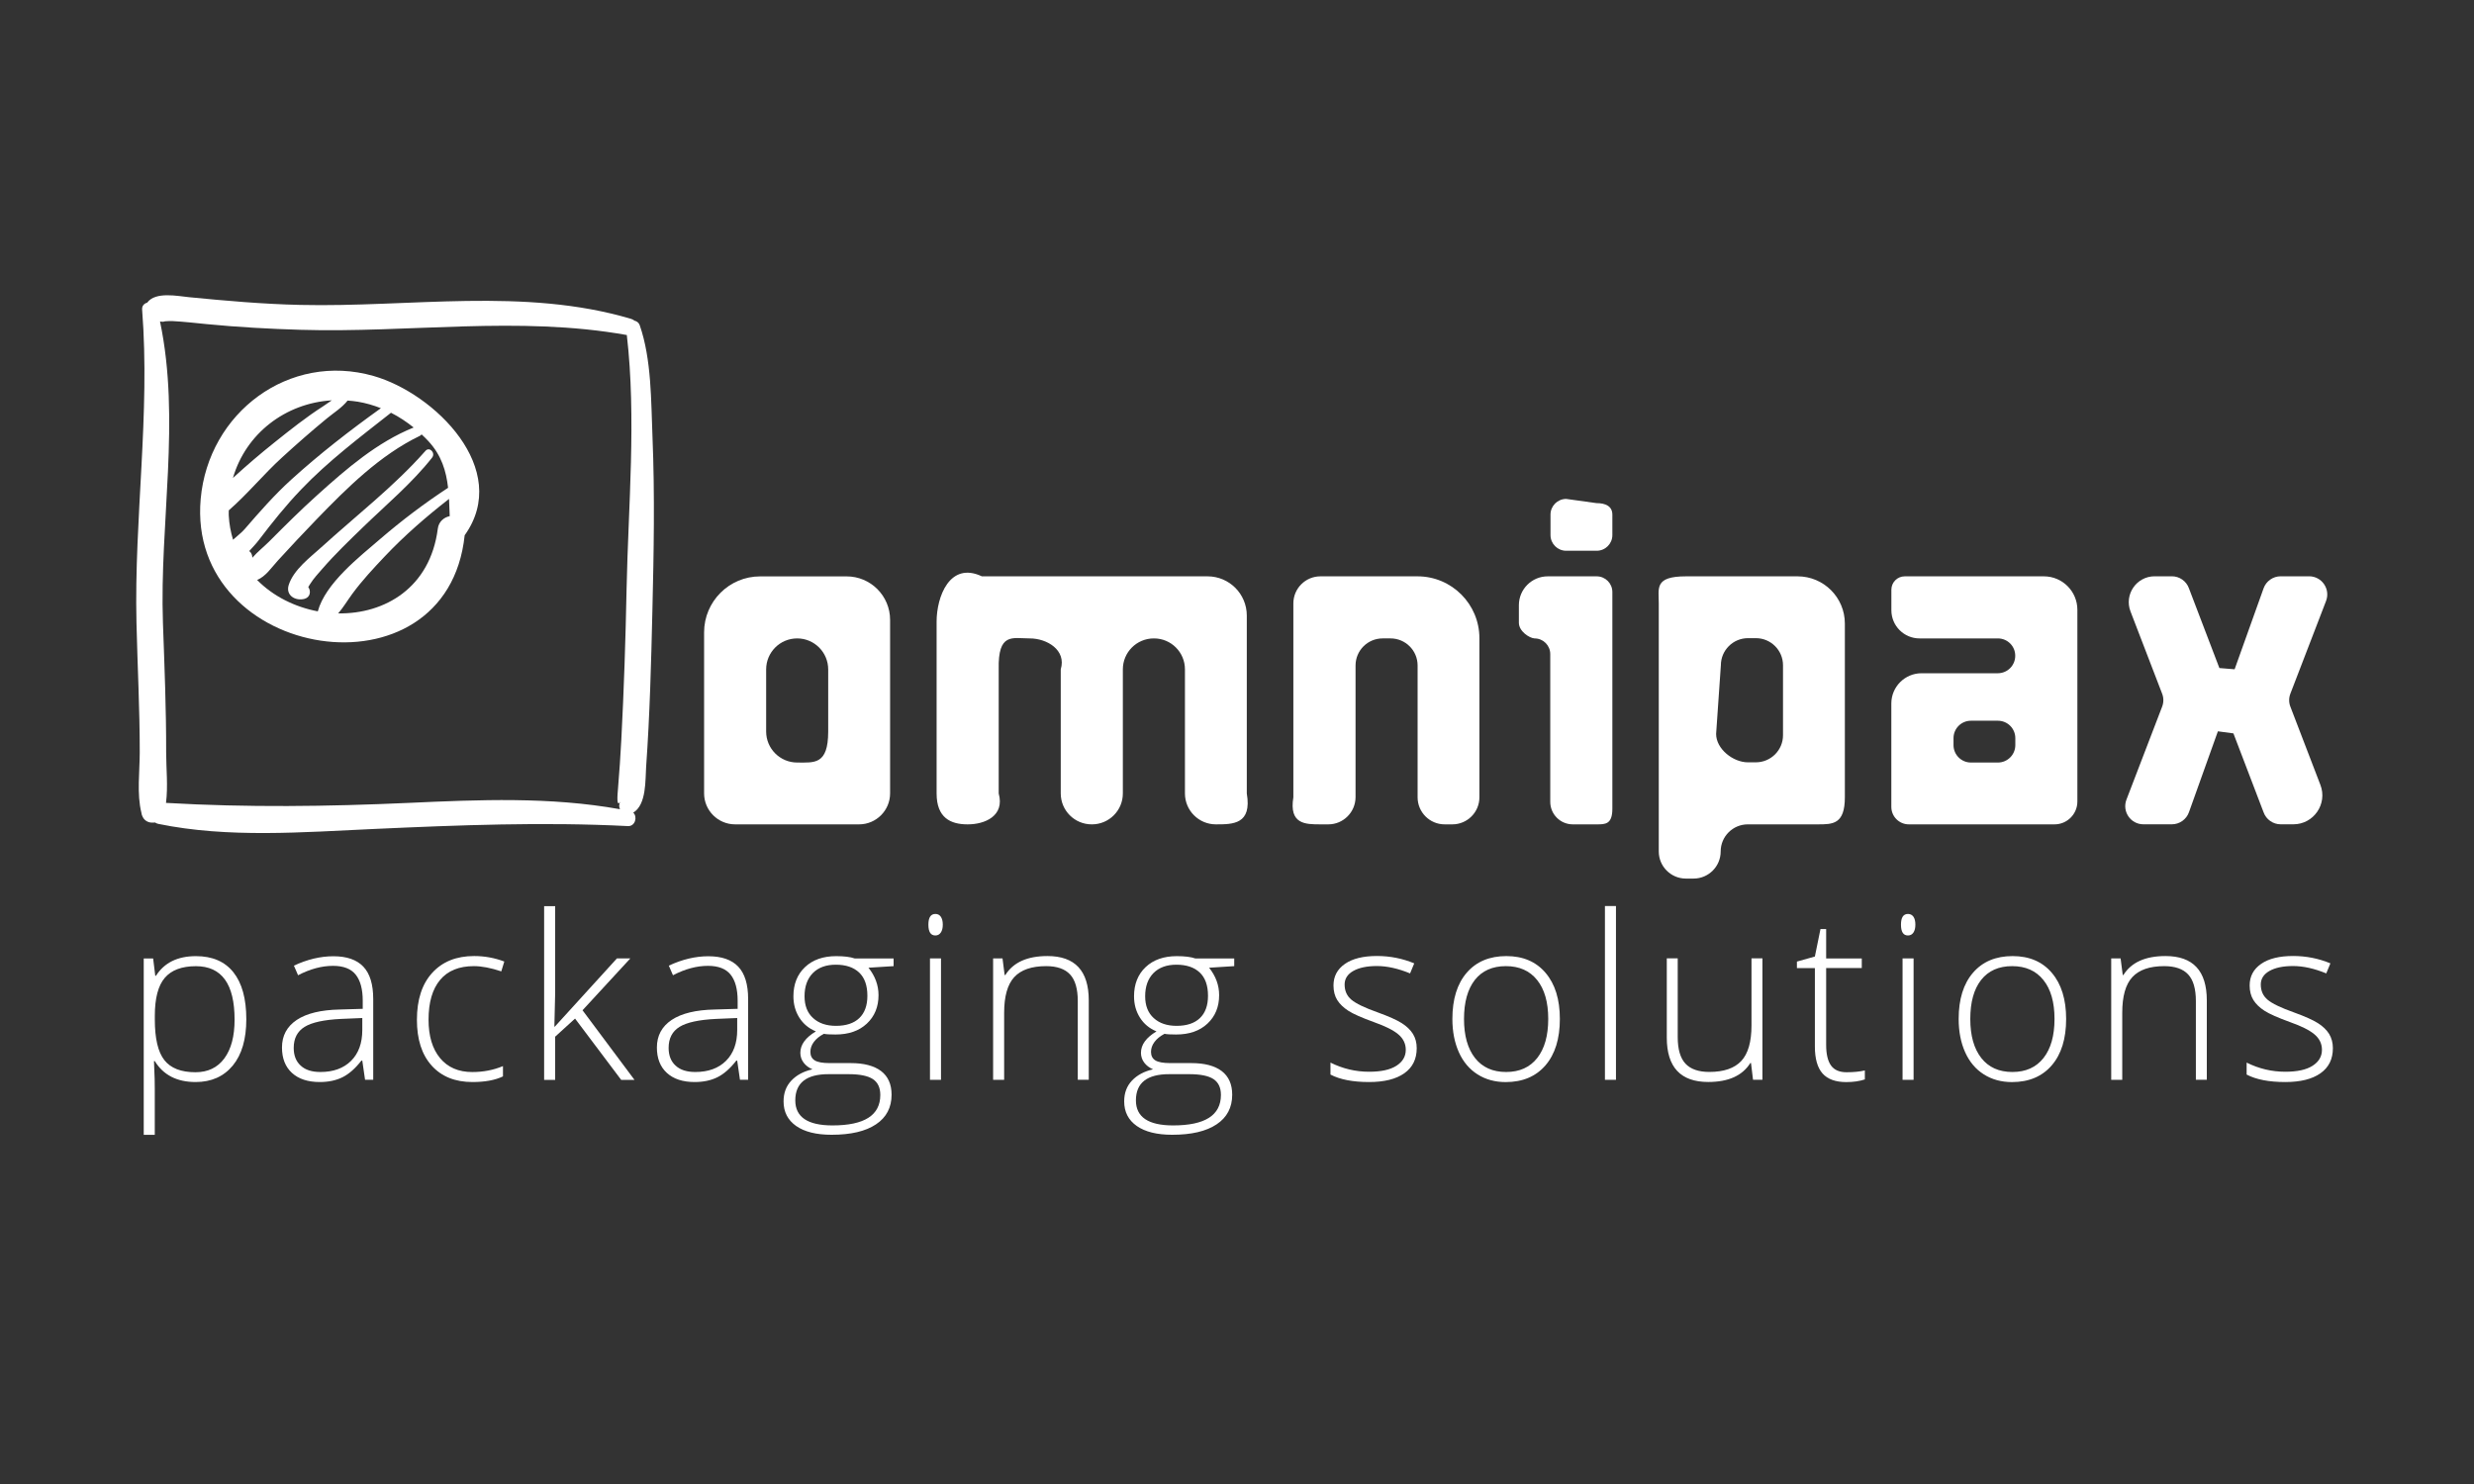 <?xml version="1.0" encoding="UTF-8"?> <!-- Generator: Adobe Illustrator 23.0.3, SVG Export Plug-In . SVG Version: 6.00 Build 0) --> <svg xmlns="http://www.w3.org/2000/svg" xmlns:xlink="http://www.w3.org/1999/xlink" id="Layer_1" x="0px" y="0px" viewBox="0 0 500 300" style="enable-background:new 0 0 500 300;" xml:space="preserve"><rect x="0" y="0" width="500" height="300" fill="#333333" stroke="none"/> <style type="text/css"> .st0{fill:#FFFFFF;} </style> <path class="st0" d="M179.89,125.31v35.07c0,3.46-2.81,6.27-6.27,6.27h-25.05c-3.46,0-6.27-2.81-6.27-6.27v-32.54 c0-6.25,5.07-11.32,11.32-11.32h17.47C175.95,116.51,179.89,120.45,179.89,125.31z M154.84,135.33v12.55c0,3.46,2.81,6.27,6.27,6.27 h0c3.46,0,6.27,0.5,6.27-6.27v-12.55c0-3.46-2.81-6.27-6.27-6.27h0C157.65,129.06,154.84,131.86,154.84,135.33z"></path> <path class="st0" d="M208.14,129.06h-0.05c-3.45,0-6.42-1.24-6.25,6.25v25.09c1.26,4.55-2.8,6.25-6.25,6.25h-0.05 c-3.45,0-6.25-1.34-6.25-6.25v-34.74c0-5.05,2.67-12.21,9.15-9.15h45.61c4.38,0,7.93,3.55,7.93,7.93v35.96 c1.07,6.25-2.8,6.25-6.25,6.25h0c-3.45,0-6.25-2.8-6.25-6.25v-25.09c0-3.45-2.8-6.25-6.25-6.25h-0.05c-3.45,0-6.25,2.8-6.25,6.25 v25.09c0,3.45-2.8,6.25-6.25,6.25h-0.05c-3.45,0-6.25-2.8-6.25-6.25v-25.09C215.56,131.41,211.59,129.06,208.14,129.06z"></path> <path class="st0" d="M268.46,166.65h-1.6c-3.02,0-6.37,0-5.47-5.47v-39.2c0-3.02,2.45-5.47,5.47-5.47h19.62 c6.91,0,12.51,5.6,12.51,12.51v32.16c0,3.02-2.45,5.47-5.47,5.47h-1.55c-3.02,0-5.47-2.45-5.47-5.47v-26.65 c0-3.02-2.45-5.47-5.47-5.47h-1.6c-3.02,0-5.47,2.45-5.47,5.47v26.65C273.93,164.2,271.48,166.65,268.46,166.65z"></path> <path class="st0" d="M312.8,116.51h9.89c1.75,0,3.17,1.42,3.17,3.17v43.8c0,3.17-1.42,3.17-3.17,3.17h-4.82 c-2.52,0-4.56-2.04-4.56-4.56v-29.86c0-1.75-1.42-3.17-3.17-3.17l0,0c-1.02-0.05-3.17-1.42-3.17-3.17v-3.55 C306.97,119.12,309.58,116.51,312.8,116.51z M322.69,111.34h-6.16c-1.75,0-3.17-1.42-3.17-3.17v-4.14c0-1.75,1.42-3.17,3.17-3.17 l6.12,0.85c1.75,0,3.21,0.57,3.21,2.33v4.14C325.86,109.92,324.44,111.34,322.69,111.34z"></path> <path class="st0" d="M340.73,116.51h22.57c5.28,0,9.55,4.28,9.55,9.55v35.11c0,5.48-2.45,5.48-5.48,5.48h-14.14 c-3.02,0-5.48,2.45-5.48,5.48l0,0c0,3.02-2.45,5.48-5.48,5.48h-1.55c-3.02,0-5.48-2.45-5.48-5.48v-50.14 C335.26,118.96,334.27,116.51,340.73,116.51z M360.35,148.63v-14.14c0-3.02-2.45-5.48-5.48-5.48h-1.6c-3.02,0-5.48,2.45-5.48,5.48 l-0.96,13.88c0,3.02,3.41,5.74,6.43,5.74h1.6C357.9,154.1,360.35,151.65,360.35,148.63z"></path> <path class="st0" d="M403.77,129.06h-15.83c-3.14,0-5.69-2.55-5.69-5.69v-4.16c0-1.49,1.21-2.7,2.7-2.7h28.12 c3.74,0,6.77,3.03,6.77,6.77v38.75c0,2.55-2.07,4.62-4.62,4.62h-29.44c-1.95,0-3.54-1.58-3.54-3.54v-20.9 c0-3.37,2.74-6.11,6.11-6.11h15.41c1.95,0,3.52-1.58,3.52-3.52l0,0C407.3,130.63,405.72,129.06,403.77,129.06z M407.3,150.63v-1.41 c0-1.95-1.58-3.52-3.52-3.52h-5.45c-1.95,0-3.52,1.58-3.52,3.52v1.41c0,1.95,1.58,3.52,3.52,3.52h5.45 C405.72,154.15,407.3,152.57,407.3,150.63z"></path> <path class="st0" d="M451.62,135.3l5.85-16.36c0.52-1.46,1.91-2.44,3.46-2.44h5.74c2.58,0,4.35,2.59,3.43,4.99l-7.21,18.74 c-0.33,0.85-0.33,1.79,0,2.63l6.07,15.82c1.47,3.84-1.36,7.96-5.47,7.96h-2.56c-1.55,0-2.94-0.98-3.46-2.44l-6.09-15.94l-3.14-0.42 l-5.85,16.36c-0.52,1.46-1.91,2.44-3.46,2.44h-5.74c-2.58,0-4.35-2.58-3.43-4.99l7.21-18.79c0.33-0.85,0.33-1.79,0-2.63l-6.39-16.62 c-1.32-3.43,1.21-7.11,4.88-7.11h3.47c1.55,0,2.94,0.97,3.46,2.44l6.15,16.11L451.62,135.3z"></path> <g> <path class="st0" d="M75.62,167.58c17.14-0.78,34.13-1.45,51.29-0.58c1.47,0.07,1.97-1.88,1.07-2.72c2.71-1.62,2.42-6.66,2.6-9.2 c0.75-10.52,1.02-21.09,1.27-31.64c0.28-11.69,0.5-23.41,0.02-35.09c-0.3-7.24-0.17-15.69-2.59-22.63 c-0.17-0.49-0.59-0.79-1.06-0.9c-0.18-0.15-0.4-0.28-0.68-0.36c-21.63-6.42-44.69-2.3-66.89-2.82c-7.52-0.17-14.97-0.83-22.44-1.56 c-2.22-0.21-6.8-1.2-8.46,1.1c-0.6,0.17-1.08,0.63-1.03,1.39c1.66,21.14-1.63,42.17-1.14,63.32c0.2,8.74,0.67,17.45,0.66,26.2 c0,3.92-0.62,8.38,0.34,12.24c0.03,0.28,0.11,0.52,0.23,0.75c0.03,0.06,0.06,0.11,0.09,0.17c0,0,0,0,0,0.01 c0.44,0.76,1.21,1.07,1.98,1.04c0.15,0.01,0.3-0.01,0.45-0.03c0.19,0.12,0.39,0.23,0.64,0.28 C46.15,169.47,61.27,168.23,75.62,167.58L75.62,167.58z M33.58,152.09c0.02-8.74-0.34-17.46-0.65-26.2 c-0.7-20.21,3.6-40.94-0.59-60.9c0.13,0.01,0.26,0.03,0.4,0.05c0.22,0.03,0.43-0.02,0.62-0.09c0.53-0.03,1.08-0.06,1.38-0.05 c2.38,0.12,4.76,0.4,7.12,0.63c6.25,0.61,12.51,0.95,18.78,1.14c22.02,0.67,44.14-2.85,65.99,1.05c0.02,0,0.03,0,0.05,0 c1.95,16.81,0.29,34.66-0.05,51.48c-0.2,10.12-0.53,20.25-1.06,30.36c-0.17,3.24-0.39,6.48-0.66,9.72 c-0.12,1.45-0.37,4.05,0.48,2.77c-0.32,0.49-0.31,1.05-0.09,1.54c-14.09-2.54-28.46-1.93-42.7-1.28c-16.5,0.74-32.58,0.95-49.05,0 C33.98,158.96,33.58,155.34,33.58,152.09L33.58,152.09z M33.58,152.09"></path> </g> <path class="st0" d="M93.91,108.21c9.54-13.34-6.09-28.68-18.4-32.2c-17.09-4.89-33.39,7.44-34.95,24.84 C37.64,133.59,90.36,142.08,93.91,108.21L93.91,108.21z M88.48,106.89c-1.54,11.94-10.72,17.26-20.13,17.11 c1.04-1.21,1.85-2.58,2.82-3.91c1.98-2.7,4.29-5.18,6.59-7.61c3.99-4.22,8.4-8.05,12.99-11.62c0.06,1.15,0.1,2.3,0.14,3.48 C89.74,104.58,88.66,105.43,88.48,106.89L88.48,106.89z M67.06,80.93c-0.63,0.41-1.22,0.85-1.74,1.19c-3.4,2.18-6.61,4.73-9.76,7.25 c-2.91,2.32-5.74,4.74-8.48,7.25C49.67,87.66,57.7,81.49,67.06,80.93L67.06,80.93z M46.23,104.18c-0.02-0.34,0.01-0.67,0.01-1.01 C50,99.9,53.32,95.83,57,92.48c2.96-2.71,5.97-5.35,9.07-7.9c1.35-1.11,3.08-2.19,4.18-3.6c0.69,0.05,1.38,0.11,2.08,0.23 c1.61,0.27,3.16,0.72,4.65,1.31c-6.3,4.52-12.38,9.23-18.13,14.45c-3.41,3.1-6.39,6.51-9.39,9.98c-0.63,0.74-1.55,1.41-2.36,2.16 C46.63,107.57,46.32,105.94,46.23,104.18L46.23,104.18z M50.37,111.4c0.66-0.73,1.35-1.44,1.95-2.23c2.71-3.56,5.43-6.97,8.52-10.2 c5.48-5.75,11.96-10.63,18.18-15.53c1.63,0.82,3.15,1.84,4.58,2.98c-7.38,2.98-13.56,8.33-19.41,13.6 c-3.39,3.04-6.61,6.26-9.82,9.48c-1.06,1.05-2.35,2.08-3.37,3.25C51,112.23,50.8,111.7,50.37,111.4L50.37,111.4z M51.96,117.24 c1.74-0.69,2.94-2.55,4.18-3.9c2.58-2.82,5.19-5.61,7.84-8.35c6.16-6.37,12.82-13,20.89-16.89c0.15-0.07,0.25-0.18,0.33-0.29 c0.47,0.44,0.94,0.89,1.38,1.37c2.68,2.9,3.6,6.09,3.98,9.43c-4.8,3.15-9.36,6.6-13.72,10.35c-4.25,3.66-11.07,8.96-12.61,14.63 C59.64,122.72,55.25,120.58,51.96,117.24L51.96,117.24z M51.96,117.24"></path> <path class="st0" d="M61.54,121.06c1.2-0.32,1.34-1.6,0.76-2.39c0.1-0.16,0.21-0.33,0.36-0.58c0.71-1.15,1.66-2.16,2.54-3.17 c2.58-2.96,5.41-5.68,8.23-8.41c4.68-4.53,9.85-8.86,13.9-14c0.74-0.94-0.52-2.3-1.35-1.36c-6.22,7.07-14.04,13.12-21,19.45 c-2.3,2.08-5.62,4.55-6.62,7.62C57.66,120.37,59.72,121.55,61.54,121.06L61.54,121.06z M61.54,121.06"></path> <g> <path class="st0" d="M39.54,218.74c-3.78,0-6.53-1.41-8.26-4.24h-0.16l0.07,1.9c0.06,1.11,0.09,2.33,0.09,3.66v9.35h-2.23v-35.65 h1.9l0.43,3.5h0.14c1.69-2.65,4.38-3.97,8.08-3.97c3.31,0,5.84,1.09,7.57,3.26s2.61,5.34,2.61,9.49c0,4.03-0.91,7.16-2.74,9.38 C45.2,217.63,42.7,218.74,39.54,218.74z M39.5,216.76c2.51,0,4.46-0.93,5.84-2.8c1.38-1.87,2.07-4.48,2.07-7.83 c0-7.21-2.6-10.81-7.81-10.81c-2.86,0-4.96,0.79-6.3,2.36c-1.34,1.57-2.01,4.13-2.01,7.69v0.72c0,3.84,0.64,6.58,1.93,8.22 C34.5,215.94,36.59,216.76,39.5,216.76z"></path> <path class="st0" d="M73.78,218.29l-0.56-3.88h-0.18c-1.23,1.58-2.5,2.7-3.8,3.35c-1.3,0.65-2.84,0.98-4.62,0.98 c-2.41,0-4.28-0.62-5.62-1.85c-1.34-1.23-2.01-2.94-2.01-5.13c0-2.39,1-4.25,2.99-5.58c1.99-1.32,4.88-2.02,8.66-2.1l4.67-0.14 v-1.63c0-2.33-0.47-4.09-1.42-5.28c-0.95-1.19-2.48-1.78-4.58-1.78c-2.27,0-4.63,0.63-7.07,1.9l-0.84-1.94 c2.69-1.26,5.36-1.9,7.99-1.9c2.69,0,4.71,0.7,6.04,2.1c1.33,1.4,2,3.58,2,6.55v16.32H73.78z M64.75,216.71 c2.62,0,4.68-0.75,6.2-2.25c1.51-1.5,2.27-3.58,2.27-6.24v-2.42l-4.29,0.18c-3.45,0.17-5.9,0.7-7.37,1.61 c-1.47,0.91-2.2,2.33-2.2,4.25c0,1.54,0.47,2.73,1.41,3.58C61.7,216.29,63.03,216.71,64.75,216.71z"></path> <path class="st0" d="M95.48,218.74c-3.51,0-6.25-1.11-8.24-3.32c-1.99-2.21-2.98-5.3-2.98-9.26c0-4.06,1.03-7.23,3.09-9.49 c2.06-2.26,4.88-3.4,8.47-3.4c2.12,0,4.15,0.37,6.1,1.11l-0.61,1.99c-2.12-0.71-3.97-1.06-5.53-1.06c-3.01,0-5.29,0.93-6.84,2.79 c-1.55,1.86-2.33,4.53-2.33,8.03c0,3.31,0.77,5.9,2.33,7.78c1.55,1.87,3.72,2.81,6.5,2.81c2.23,0,4.3-0.4,6.21-1.2v2.08 C100.08,218.36,98.02,218.74,95.48,218.74z"></path> <path class="st0" d="M112.15,207.52l12.53-13.77h2.71l-9.66,10.48l10.5,14.07h-2.69l-9.32-12.39l-4.02,3.66v8.74h-2.23v-35.13h2.23 v17.61l-0.16,6.75H112.15z"></path> <path class="st0" d="M149.55,218.29l-0.56-3.88h-0.18c-1.23,1.58-2.5,2.7-3.8,3.35c-1.3,0.65-2.84,0.98-4.62,0.98 c-2.41,0-4.28-0.62-5.62-1.85c-1.34-1.23-2.01-2.94-2.01-5.13c0-2.39,1-4.25,2.99-5.58c1.99-1.32,4.88-2.02,8.66-2.1l4.67-0.14 v-1.63c0-2.33-0.47-4.09-1.42-5.28c-0.95-1.19-2.48-1.78-4.58-1.78c-2.27,0-4.63,0.63-7.07,1.9l-0.84-1.94 c2.69-1.26,5.36-1.9,7.99-1.9c2.69,0,4.71,0.7,6.04,2.1c1.33,1.4,2,3.58,2,6.55v16.32H149.55z M140.52,216.71 c2.62,0,4.68-0.75,6.2-2.25c1.51-1.5,2.27-3.58,2.27-6.24v-2.42l-4.29,0.18c-3.45,0.17-5.9,0.7-7.37,1.61 c-1.47,0.91-2.2,2.33-2.2,4.25c0,1.54,0.47,2.73,1.41,3.58C137.47,216.29,138.8,216.71,140.52,216.71z"></path> <path class="st0" d="M180.6,193.75v1.56l-5.08,0.32c1.35,1.69,2.03,3.54,2.03,5.55c0,2.36-0.79,4.28-2.36,5.75s-3.68,2.2-6.33,2.2 c-1.11,0-1.9-0.04-2.35-0.14c-0.89,0.47-1.57,1.02-2.03,1.65c-0.47,0.63-0.7,1.3-0.7,2.01c0,0.78,0.3,1.36,0.89,1.72 c0.59,0.36,1.59,0.54,2.99,0.54h4.29c2.66,0,4.7,0.54,6.12,1.61c1.41,1.08,2.12,2.67,2.12,4.78c0,2.59-1.05,4.59-3.15,5.99 c-2.1,1.41-5.09,2.11-8.97,2.11c-3.09,0-5.47-0.59-7.17-1.78c-1.69-1.19-2.54-2.84-2.54-4.97c0-1.69,0.52-3.09,1.57-4.2 c1.05-1.11,2.46-1.87,4.26-2.28c-0.74-0.32-1.33-0.76-1.77-1.34c-0.44-0.58-0.67-1.25-0.67-2c0-1.64,1.05-3.08,3.14-4.33 c-1.43-0.59-2.54-1.51-3.34-2.77c-0.8-1.26-1.2-2.7-1.2-4.32c0-2.45,0.78-4.42,2.34-5.9s3.66-2.22,6.31-2.22 c1.61,0,2.86,0.16,3.75,0.47H180.6z M160.73,222.45c0,3.37,2.51,5.06,7.52,5.06c6.44,0,9.66-2.05,9.66-6.16 c0-1.48-0.5-2.54-1.51-3.21c-1.01-0.66-2.64-0.99-4.9-0.99h-4.02C162.98,217.14,160.73,218.91,160.73,222.45z M162.6,201.4 c0,1.9,0.58,3.37,1.73,4.41c1.15,1.05,2.69,1.57,4.62,1.57c2.05,0,3.62-0.52,4.71-1.56c1.09-1.04,1.64-2.54,1.64-4.52 c0-2.09-0.56-3.66-1.68-4.71s-2.69-1.57-4.71-1.57c-1.96,0-3.5,0.56-4.62,1.68C163.17,197.84,162.6,199.4,162.6,201.4z"></path> <path class="st0" d="M187.63,186.93c0-1.45,0.47-2.17,1.42-2.17c0.47,0,0.83,0.19,1.09,0.56c0.26,0.38,0.4,0.91,0.4,1.6 c0,0.68-0.13,1.21-0.4,1.6c-0.26,0.39-0.63,0.59-1.09,0.59C188.1,189.12,187.63,188.39,187.63,186.93z M190.18,218.29h-2.23v-24.54 h2.23V218.29z"></path> <path class="st0" d="M217.82,218.29v-15.92c0-2.47-0.52-4.26-1.56-5.38s-2.65-1.68-4.83-1.68c-2.93,0-5.08,0.74-6.45,2.22 c-1.36,1.48-2.04,3.89-2.04,7.21v13.55h-2.23v-24.54h1.9l0.43,3.36h0.14c1.6-2.56,4.43-3.84,8.51-3.84c5.57,0,8.35,2.99,8.35,8.96 v16.05H217.82z"></path> <path class="st0" d="M249.44,193.75v1.56l-5.08,0.32c1.35,1.69,2.03,3.54,2.03,5.55c0,2.36-0.79,4.28-2.36,5.75s-3.68,2.2-6.33,2.2 c-1.11,0-1.9-0.04-2.35-0.14c-0.89,0.47-1.57,1.02-2.03,1.65c-0.47,0.63-0.7,1.3-0.7,2.01c0,0.78,0.3,1.36,0.89,1.72 c0.59,0.36,1.59,0.54,2.99,0.54h4.29c2.66,0,4.7,0.54,6.12,1.61c1.41,1.08,2.12,2.67,2.12,4.78c0,2.59-1.05,4.59-3.15,5.99 c-2.1,1.41-5.09,2.11-8.97,2.11c-3.09,0-5.47-0.59-7.17-1.78c-1.69-1.19-2.54-2.84-2.54-4.97c0-1.69,0.52-3.09,1.57-4.2 c1.05-1.11,2.46-1.87,4.26-2.28c-0.74-0.32-1.33-0.76-1.77-1.34c-0.44-0.58-0.67-1.25-0.67-2c0-1.64,1.05-3.08,3.14-4.33 c-1.43-0.59-2.54-1.51-3.34-2.77c-0.8-1.26-1.2-2.7-1.2-4.32c0-2.45,0.78-4.42,2.34-5.9s3.66-2.22,6.31-2.22 c1.61,0,2.86,0.16,3.75,0.47H249.44z M229.57,222.45c0,3.37,2.51,5.06,7.52,5.06c6.44,0,9.66-2.05,9.66-6.16 c0-1.48-0.5-2.54-1.51-3.21c-1.01-0.66-2.64-0.99-4.9-0.99h-4.02C231.82,217.14,229.57,218.91,229.57,222.45z M231.44,201.4 c0,1.9,0.58,3.37,1.73,4.41c1.15,1.05,2.69,1.57,4.62,1.57c2.05,0,3.62-0.52,4.71-1.56c1.09-1.04,1.64-2.54,1.64-4.52 c0-2.09-0.56-3.66-1.68-4.71s-2.69-1.57-4.71-1.57c-1.96,0-3.5,0.56-4.62,1.68C232.01,197.84,231.44,199.4,231.44,201.4z"></path> <path class="st0" d="M286.32,211.9c0,2.2-0.83,3.89-2.51,5.07s-4.04,1.77-7.11,1.77c-3.28,0-5.88-0.5-7.81-1.51v-2.42 c2.47,1.23,5.07,1.85,7.81,1.85c2.42,0,4.26-0.4,5.52-1.21c1.26-0.81,1.89-1.88,1.89-3.22c0-1.23-0.5-2.27-1.5-3.12 s-2.65-1.67-4.93-2.48c-2.45-0.89-4.18-1.65-5.17-2.29c-0.99-0.64-1.74-1.36-2.25-2.17c-0.5-0.8-0.76-1.79-0.76-2.95 c0-1.84,0.77-3.29,2.31-4.36c1.54-1.07,3.7-1.6,6.47-1.6c2.65,0,5.16,0.5,7.54,1.49l-0.84,2.03c-2.41-0.99-4.64-1.49-6.71-1.49 c-2,0-3.59,0.33-4.76,0.99s-1.76,1.58-1.76,2.75c0,1.28,0.46,2.3,1.37,3.07c0.91,0.77,2.69,1.63,5.34,2.57 c2.21,0.8,3.82,1.52,4.83,2.16c1.01,0.64,1.76,1.37,2.27,2.18C286.07,209.85,286.32,210.8,286.32,211.9z"></path> <path class="st0" d="M315.25,205.99c0,4-0.97,7.13-2.91,9.38c-1.94,2.25-4.62,3.38-8.04,3.38c-2.15,0-4.05-0.52-5.69-1.56 c-1.64-1.04-2.9-2.53-3.77-4.47s-1.31-4.18-1.31-6.73c0-4,0.97-7.12,2.91-9.36s4.61-3.35,7.99-3.35c3.37,0,6.02,1.13,7.94,3.4 C314.29,198.94,315.25,202.04,315.25,205.99z M295.88,205.99c0,3.37,0.74,6,2.22,7.89c1.48,1.89,3.58,2.83,6.29,2.83 s4.8-0.94,6.29-2.83c1.48-1.89,2.22-4.52,2.22-7.89c0-3.39-0.75-6.01-2.25-7.88c-1.5-1.87-3.6-2.8-6.31-2.8s-4.8,0.93-6.27,2.79 C296.62,199.96,295.88,202.59,295.88,205.99z"></path> <path class="st0" d="M326.59,218.29h-2.23v-35.13h2.23V218.29z"></path> <path class="st0" d="M339.07,193.75v15.89c0,2.47,0.52,4.26,1.56,5.38c1.04,1.12,2.65,1.68,4.83,1.68c2.92,0,5.07-0.74,6.45-2.21 c1.38-1.47,2.07-3.88,2.07-7.2v-13.55h2.21v24.54h-1.9l-0.41-3.39h-0.13c-1.6,2.56-4.43,3.84-8.51,3.84 c-5.58,0-8.38-2.99-8.38-8.96v-16.03H339.07z"></path> <path class="st0" d="M373.19,216.76c1.42,0,2.65-0.12,3.7-0.36v1.81c-1.08,0.36-2.33,0.54-3.75,0.54c-2.17,0-3.77-0.58-4.8-1.74 c-1.03-1.16-1.55-2.98-1.55-5.46v-15.85h-3.63v-1.31l3.63-1.02l1.13-5.55h1.15v5.94h7.2v1.94h-7.2v15.53 c0,1.88,0.33,3.27,0.99,4.18S371.77,216.76,373.19,216.76z"></path> <path class="st0" d="M384.19,186.93c0-1.45,0.47-2.17,1.42-2.17c0.47,0,0.83,0.19,1.1,0.56c0.26,0.38,0.39,0.91,0.39,1.6 c0,0.68-0.13,1.21-0.39,1.6c-0.26,0.39-0.63,0.59-1.1,0.59C384.67,189.12,384.19,188.39,384.19,186.93z M386.74,218.29h-2.23 v-24.54h2.23V218.29z"></path> <path class="st0" d="M417.57,205.99c0,4-0.97,7.13-2.91,9.38c-1.94,2.25-4.62,3.38-8.04,3.38c-2.15,0-4.05-0.52-5.69-1.56 c-1.64-1.04-2.9-2.53-3.77-4.47s-1.31-4.18-1.31-6.73c0-4,0.97-7.12,2.91-9.36s4.61-3.35,7.99-3.35c3.37,0,6.02,1.13,7.94,3.4 C416.61,198.94,417.57,202.04,417.57,205.99z M398.2,205.99c0,3.37,0.74,6,2.22,7.89c1.48,1.89,3.58,2.83,6.29,2.83 s4.8-0.94,6.29-2.83c1.48-1.89,2.22-4.52,2.22-7.89c0-3.39-0.75-6.01-2.25-7.88c-1.5-1.87-3.6-2.8-6.31-2.8s-4.8,0.93-6.27,2.79 C398.93,199.96,398.2,202.59,398.2,205.99z"></path> <path class="st0" d="M443.79,218.29v-15.92c0-2.47-0.52-4.26-1.56-5.38s-2.65-1.68-4.83-1.68c-2.94,0-5.08,0.74-6.45,2.22 s-2.04,3.89-2.04,7.21v13.55h-2.23v-24.54h1.9l0.43,3.36h0.13c1.6-2.56,4.43-3.84,8.51-3.84c5.57,0,8.35,2.99,8.35,8.96v16.05 H443.79z"></path> <path class="st0" d="M471.48,211.9c0,2.2-0.83,3.89-2.51,5.07s-4.04,1.77-7.11,1.77c-3.28,0-5.88-0.5-7.81-1.51v-2.42 c2.47,1.23,5.07,1.85,7.81,1.85c2.42,0,4.26-0.4,5.52-1.21c1.26-0.81,1.89-1.88,1.89-3.22c0-1.23-0.5-2.27-1.5-3.12 s-2.65-1.67-4.93-2.48c-2.45-0.89-4.18-1.65-5.17-2.29c-0.99-0.64-1.74-1.36-2.25-2.17c-0.5-0.8-0.76-1.79-0.76-2.95 c0-1.84,0.77-3.29,2.31-4.36c1.54-1.07,3.7-1.6,6.47-1.6c2.65,0,5.16,0.5,7.54,1.49l-0.84,2.03c-2.41-0.99-4.64-1.49-6.71-1.49 c-2,0-3.59,0.33-4.76,0.99s-1.76,1.58-1.76,2.75c0,1.28,0.46,2.3,1.37,3.07c0.91,0.77,2.69,1.63,5.34,2.57 c2.21,0.8,3.82,1.52,4.83,2.16c1.01,0.64,1.76,1.37,2.27,2.18C471.22,209.85,471.48,210.8,471.48,211.9z"></path> </g> </svg> 
